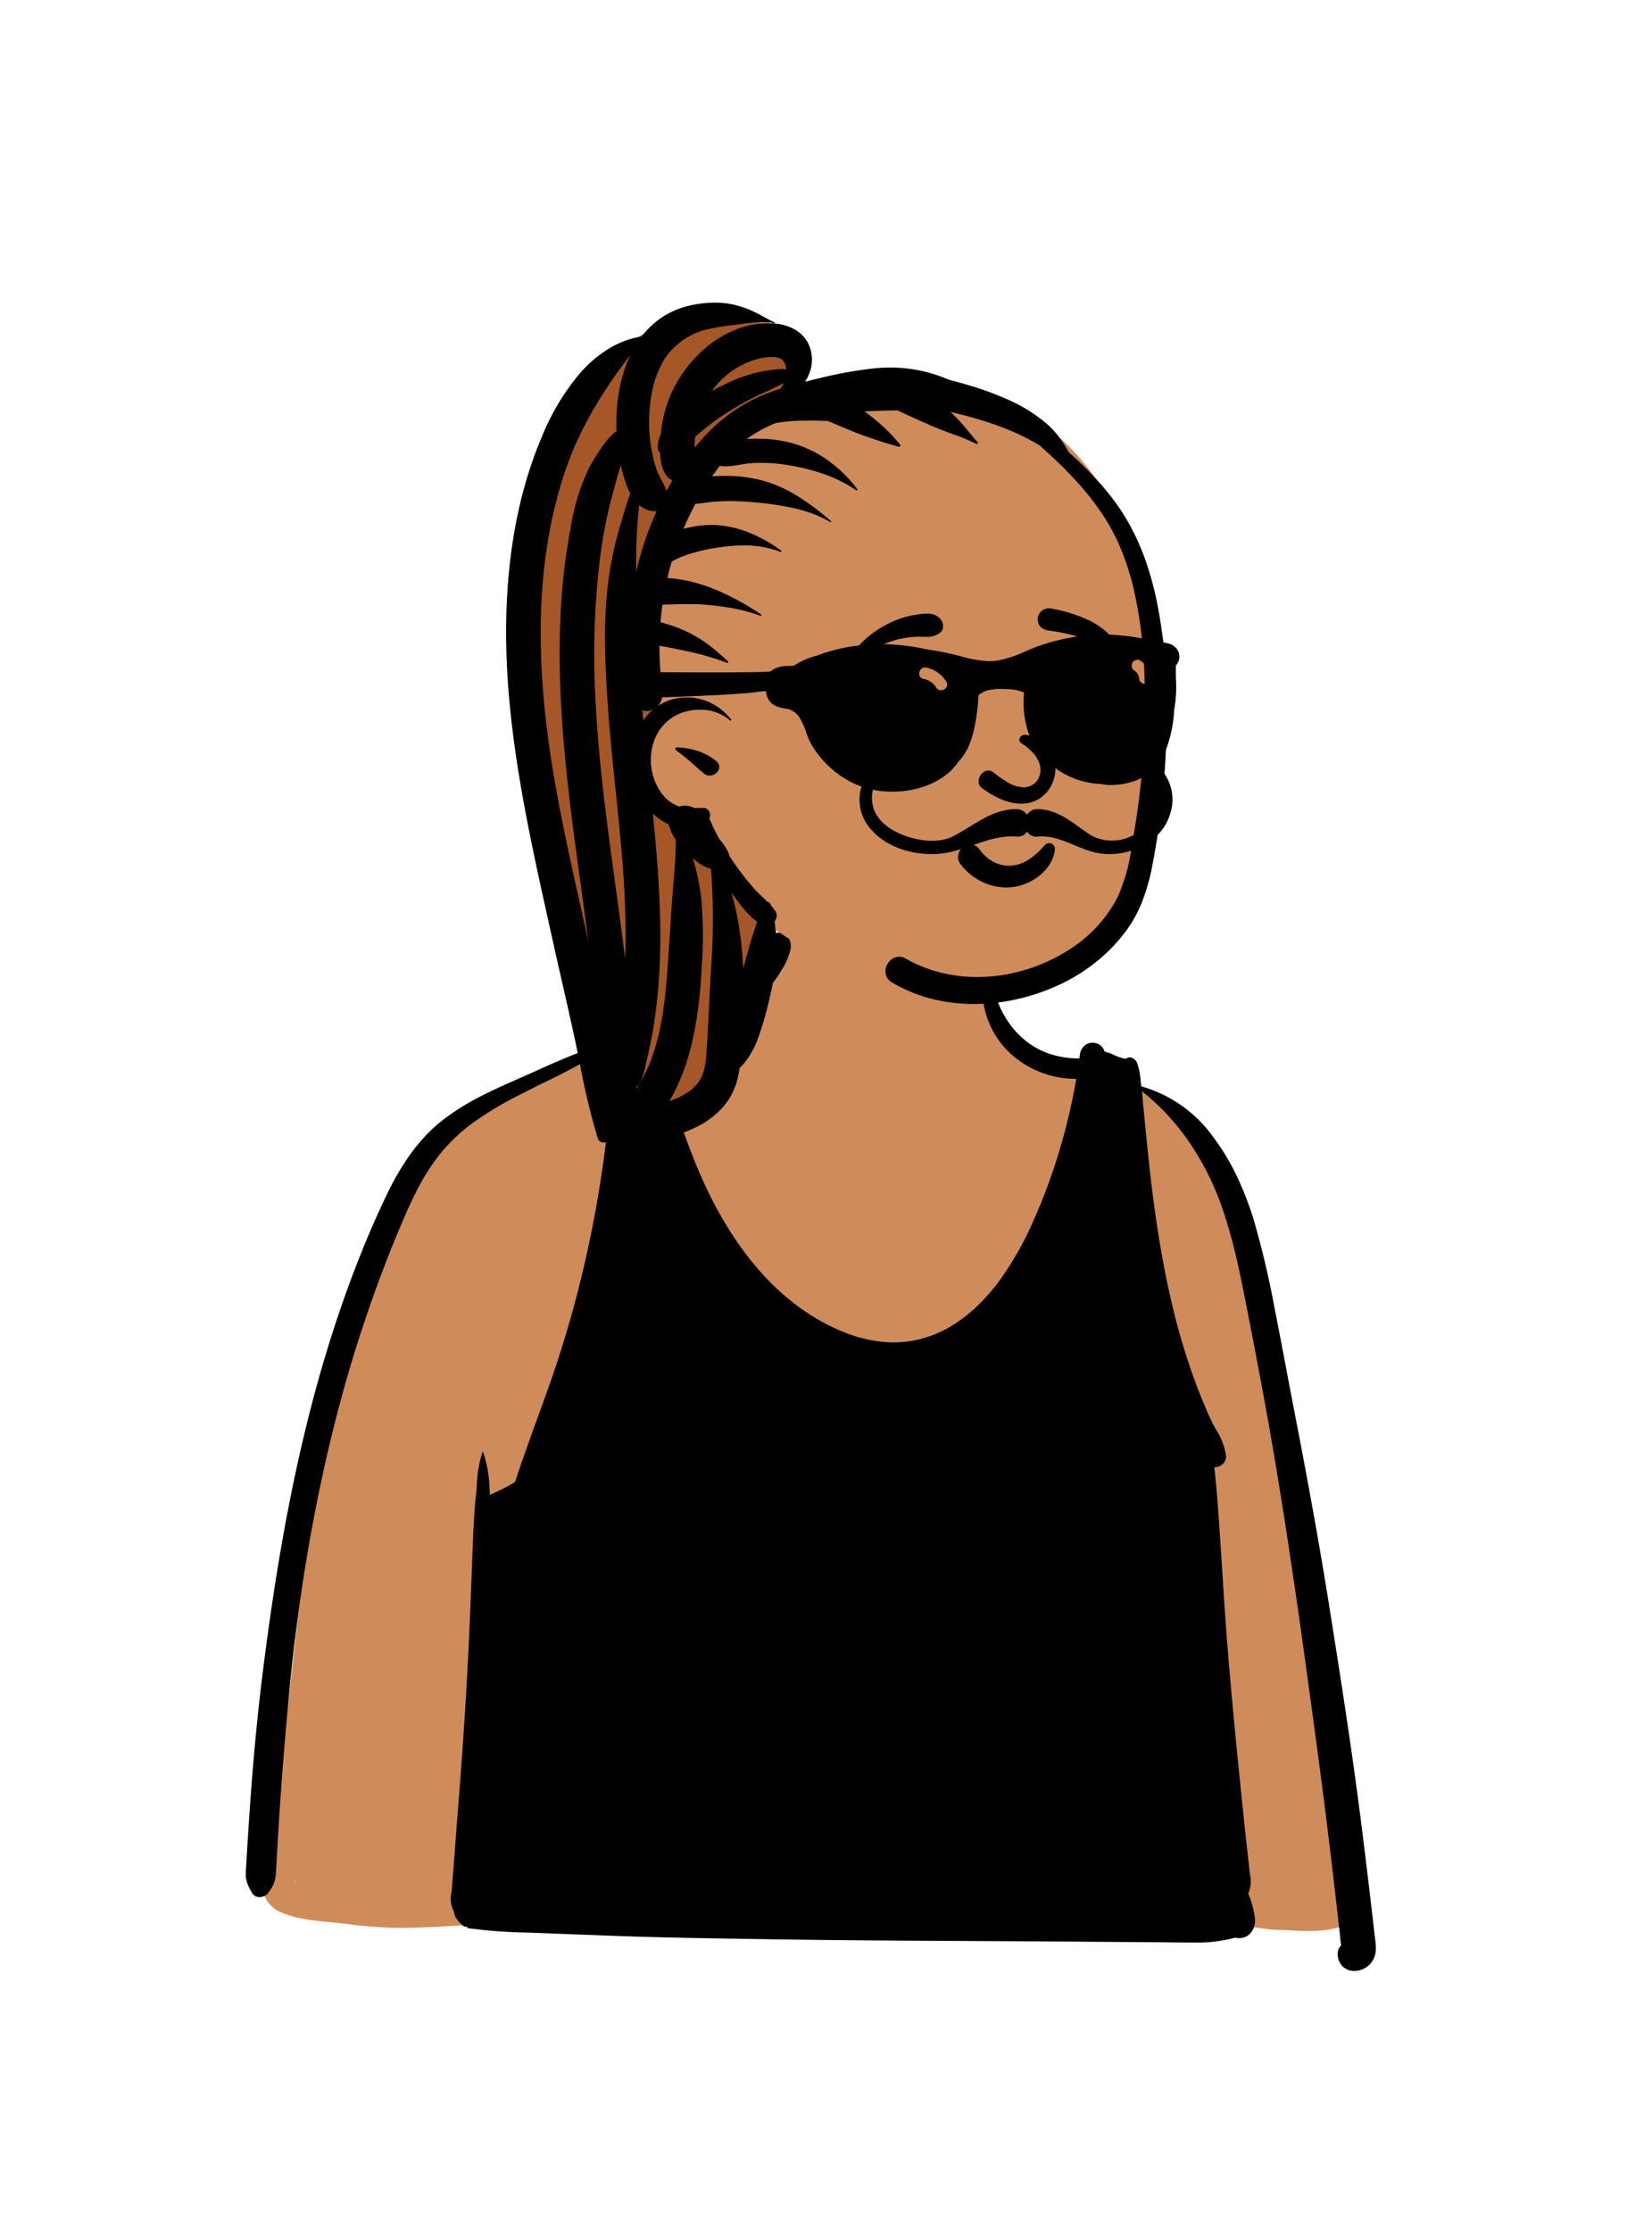 <svg id="peep-15" xmlns="http://www.w3.org/2000/svg" width="240" height="324" viewBox="0 0 240 324">
  <g id="BODY" transform="translate(31.056 135.053)">
    <path id="_Skin" data-name="✋ Skin" d="M152.022,152.978h0c-1.055,0-2.122-.051-3.154-.1-.7-.033-1.364-.065-1.993-.079-4.036-.54-8.154-.924-12.591-1.172-3.969-.222-8.1-.331-12.613-.331-8.868,0-17.891.43-26.616.845h-.007c-2.951.141-6,.286-9,.412-2.1.138-4.255.205-6.587.205-5.787,0-11.654-.43-17.328-.845h-.006c-5.67-.415-11.532-.845-17.306-.845-2.588,0-4.969.083-7.279.255a153.721,153.721,0,0,1-16.631,1.207,62.7,62.7,0,0,1-7.441-.414c-1.1-.175-2.253-.284-3.366-.39h0c-1.316-.125-2.676-.253-3.983-.492a14.854,14.854,0,0,1-3.781-1.165,4.55,4.55,0,0,1-1.663-1.625A5,5,0,0,1,.043,146.4a16.86,16.86,0,0,1,.43-4.645,26.553,26.553,0,0,0,.4-2.68c.858-4.141,1.633-8.86,2.369-14.425.659-4.978,1.233-10.213,1.789-15.276h0c1.481-13.5,3.013-27.455,6.424-40.3.882-3.32,1.871-6.487,2.941-9.411a83.091,83.091,0,0,1,3.819-8.868,67.042,67.042,0,0,1,4.871-8.186,58.338,58.338,0,0,1,6.094-7.365A58.671,58.671,0,0,1,35.837,30.3a39.233,39.233,0,0,1,6.242-3.2c4.267-1.722,8.842-2.725,14.839-3.954a47.22,47.22,0,0,0,5.871-1.673c2.03-.712,4.692-1.8,5.848-2.909a26,26,0,0,0,2.955-3.794l.108-.157A28.974,28.974,0,0,0,74,10.084a31.7,31.7,0,0,1,2.053-4.141,12.005,12.005,0,0,1,1.373-1.815,9.369,9.369,0,0,1,1.79-1.512A24.351,24.351,0,0,1,90.591,0a21.691,21.691,0,0,1,5.5.656,11.6,11.6,0,0,1,4.422,2.115,11.317,11.317,0,0,1,2.062,2.389,14.162,14.162,0,0,1,1.356,2.724,38.1,38.1,0,0,1,1.54,6.031c.291,1.466.592,2.981,1.007,4.429a17.619,17.619,0,0,0,1.717,4.149,19.081,19.081,0,0,0,6.887,4.186,91.441,91.441,0,0,0,8.732,2.81c2.218.633,4.312,1.231,6.019,1.867,1.232.515,5.893,4.359,7.163,5.519a17.457,17.457,0,0,1,2.151,2.566,24.523,24.523,0,0,1,1.8,3.075,42.266,42.266,0,0,1,2.719,7.316A146.487,146.487,0,0,1,146.952,66.6c.728,4.655,1.416,9.052,2.365,12.686,2.2,12.746,3.933,23.29,5.451,33.183,1.84,11.994,3.341,22.89,4.587,33.311a8.812,8.812,0,0,1,.243,3.1,3.923,3.923,0,0,1-2.055,3.1,6.6,6.6,0,0,1-1.607.618A16,16,0,0,1,152.022,152.978ZM4.889,145.707c-.051.01-.1.036-.1.06s.023.036.151.036H4.98l-.055-.057Z" transform="translate(6.972 -7.609)" fill="#d08b5b"/>
    <path id="_Ink" data-name="🖍 Ink" d="M161.061,150.76a2.447,2.447,0,0,1-1.619-.573,2.512,2.512,0,0,1-.8-1.767,1.66,1.66,0,0,1,.49-1.365l0-.05c0-.024-.005-.043-.007-.054v-.008c-.074-.4-.112-.82-.149-1.226-.018-.2-.036-.4-.058-.6-.1-.882-.2-1.774-.3-2.637l-.012-.1q-.063-.552-.125-1.105c-.267-2.319-.555-4.812-.858-7.327-.6-5-1.234-9.992-1.886-14.839l-.659-4.886c-.991-7.319-2.177-15.944-3.458-24.411-1.356-8.967-2.688-16.921-4.072-24.314-.808-4.311-1.662-8.745-2.539-13.18-.5-2.5-.913-4.412-1.356-6.209-.553-2.244-1.134-4.239-1.775-6.1a39.887,39.887,0,0,0-4.631-9.344,33.575,33.575,0,0,0-7.046-7.655c.049.476.091.961.131,1.429v0c.029.34.06.692.093,1.038.208,2.189.434,4.415.63,6.33.436,4.249.908,7.99,1.444,11.436.634,4.077,1.358,7.776,2.215,11.309a96.109,96.109,0,0,0,3.325,10.927c.674,1.8,1.4,3.553,2.159,5.2.22.476.481.952.758,1.456a9.426,9.426,0,0,1,1.465,3.906,1.414,1.414,0,0,1-.422,1.034,1.64,1.64,0,0,1-1.15.521,1.269,1.269,0,0,1-.14-.008c.36,3.173.579,6.414.791,9.547l.058.853c.121,1.767.235,3.565.346,5.3v.026c.2,3.169.409,6.446.667,9.663.749,9.386,1.709,18.811,2.548,26.793.162,1.545.34,3.115.512,4.633v0l0,.036.071.63.167,1.484.015.129,0,.021a4.516,4.516,0,0,1-.245,2.818,14.619,14.619,0,0,1,.951,3.411,3.134,3.134,0,0,1-.056,1.24,2.647,2.647,0,0,1-.539,1.072,2.08,2.08,0,0,1-1.63.737l-.1,0c-.172-.006-.357-.02-.583-.044a21.857,21.857,0,0,1-4.817.7c-.291,0-.6,0-.92,0-1.116,0-2.251-.013-3.349-.025-.668-.008-1.359-.015-2.047-.02h-.026c-3.752-.025-8-.054-12.187-.088-5-.04-10.075-.066-14.987-.092h-.02c-9.574-.049-19.474-.1-29.211-.257l-5.9-.094c-4.915-.079-10.626-.18-16.213-.384-4.148-.151-7.633-.28-11.159-.423l-.757-.029-1.122-.039h-.021a73.242,73.242,0,0,1-8.667-.643.118.118,0,0,1-.078-.049.168.168,0,0,1-.026-.123l0-.02-.142-.032a.067.067,0,0,1-.073.053,1.868,1.868,0,0,1-.815-.574,4.276,4.276,0,0,1-.617-.783,1.633,1.633,0,0,1-.275-.824,4.033,4.033,0,0,1-.36-2.865c.023-.213.044-.414.058-.6.048-.671.1-1.351.158-2.01l0-.022c.03-.359.06-.731.089-1.1.081-1.025.157-2.068.232-3.076v-.014c.086-1.176.176-2.393.272-3.588.833-10.318,1.391-18.886,1.756-26.964.169-3.735.313-7.533.452-11.206v0q.045-1.2.091-2.394c.1-2.51.215-4.417.389-6.184l.053-.513c.053-.5.093-1.015.131-1.516v0a16.635,16.635,0,0,1,.836-4.769.03.03,0,0,1,.057,0,18.131,18.131,0,0,1,.955,5.521c.016.233.033.473.05.707.02-.006.04-.01.061-.014l.023,0c.231-.11.466-.219.694-.325a23.019,23.019,0,0,0,2.473-1.273c.09-.055.18-.114.267-.17h0l.138-.089c1.006-3.079,2.131-6.176,3.219-9.172.638-1.755,1.3-3.57,1.925-5.363,1.359-3.879,2.591-7.895,3.661-11.937,1.057-3.992,1.982-8.1,2.748-12.214A174.735,174.735,0,0,0,53.488,16.2a106.571,106.571,0,0,1-10.282,5.6c-.956.476-1.944.969-2.912,1.461l-.416.212a50.78,50.78,0,0,0-6.306,3.711,25.865,25.865,0,0,0-5.362,4.942,31.509,31.509,0,0,0-3.467,5.509c-.982,1.932-1.826,3.917-2.676,5.951C20.378,47.628,18.744,52,17.211,56.568c-1.447,4.315-2.787,8.849-3.985,13.475-1.137,4.391-2.18,9-3.1,13.708C9.254,88.2,8.482,92.8,7.83,97.415c-.632,4.476-1.171,9.106-1.6,13.762-.474,5.136-.853,9.749-1.16,14.1-.155,2.18-.3,4.519-.458,7.152-.027.47-.052.94-.076,1.4-.036.682-.073,1.387-.118,2.081-.007.1-.013.2-.019.3v.006a6.282,6.282,0,0,1-.255,1.68,5.436,5.436,0,0,1-.667,1.216l-.146.222a1.525,1.525,0,0,1-.576.515,1.606,1.606,0,0,1-.737.183,1.272,1.272,0,0,1-1.167-.7L.623,138.9a4.646,4.646,0,0,1-.613-1.834,10.916,10.916,0,0,1,.042-1.428c.012-.166.025-.337.034-.5.072-1.326.156-2.674.23-3.863.175-2.8.366-5.531.568-8.12.428-5.521.981-10.977,1.641-16.217.645-5.1,1.308-9.741,2.027-14.177.808-4.986,1.665-9.587,2.62-14.068C8.2,73.873,9.347,69.2,10.581,64.8c1.323-4.711,2.8-9.3,4.391-13.634.839-2.286,1.711-4.516,2.593-6.627.938-2.244,1.917-4.429,2.91-6.494a38.621,38.621,0,0,1,3.449-5.912A26.555,26.555,0,0,1,26.088,29.5a22.3,22.3,0,0,1,2.532-2.315,34.7,34.7,0,0,1,5.373-3.376c1.851-.962,3.782-1.821,5.763-2.689l.484-.212c.749-.327,1.5-.662,2.234-.986a103.074,103.074,0,0,1,10.987-4.372,1.488,1.488,0,0,0-.287.055.1.1,0,0,1-.03,0,.09.09,0,0,1-.082-.057.107.107,0,0,1,.015-.115,3.091,3.091,0,0,0,.283-.381,2.581,2.581,0,0,1,.379-.479c.192-.182.4-.364.636-.555l.315-.251a4.943,4.943,0,0,1,1.906-1.084,1.411,1.411,0,0,1,.3-.034.975.975,0,0,1,.834.425,1.139,1.139,0,0,1,.107,1.046.323.323,0,0,1,.262-.114.412.412,0,0,1,.387.243c1.124,2.9,2.137,5.908,3.116,8.816s1.991,5.915,3.116,8.819a69.248,69.248,0,0,0,3.892,8.492c3.8,6.885,8.446,12.048,13.813,15.346a28.542,28.542,0,0,0,5.112,2.51,19.874,19.874,0,0,0,5.549,1.212c.337.021.678.032,1.014.032a15.907,15.907,0,0,0,4.439-.632,16.718,16.718,0,0,0,4.114-1.837,22.227,22.227,0,0,0,3.854-3.041,29.254,29.254,0,0,0,3.209-3.759,47.368,47.368,0,0,0,4.816-8.62,84.9,84.9,0,0,0,3.687-10,88.81,88.81,0,0,0,2.437-10.387h-.169A13.93,13.93,0,0,1,114.9,20a13.612,13.612,0,0,1-4.631-3.313,12.757,12.757,0,0,1-2.835-5.254,8.545,8.545,0,0,1-.283-2.751,10.1,10.1,0,0,1,.587-2.687.109.109,0,0,1,.1-.071.085.085,0,0,1,.087.071,26.221,26.221,0,0,0,1.625,4.726,13.442,13.442,0,0,0,2.689,3.992,11.471,11.471,0,0,0,4.027,2.667,13.051,13.051,0,0,0,4.759.856l.08,0c.01-.07.02-.141.03-.21v0l.018-.125.023-.169a2.112,2.112,0,0,1,.665-1.347,1.777,1.777,0,0,1,1.172-.432,1.889,1.889,0,0,1,1.064.329,1.772,1.772,0,0,1,.691.949c.3.1.557.177.815.264l.054.02c.1.038.255.106.434.184a6.525,6.525,0,0,0,1.7.587.251.251,0,0,0,.146-.034.855.855,0,0,1,.506-.17,1.266,1.266,0,0,1,1.066.809,9.543,9.543,0,0,1,.512,2.55c.021.2.042.38.065.565l.017.132.019.159a19.264,19.264,0,0,1,10.509,7.437,33,33,0,0,1,3.416,5.7,45.9,45.9,0,0,1,2.372,6.117,130.653,130.653,0,0,1,3.116,13.235l.049.245c.569,2.856,1.12,5.764,1.653,8.576v.013c.369,1.947.751,3.961,1.135,5.939,2.145,11.039,3.775,20.156,5.13,28.693l.442,2.786c1.559,9.859,2.819,18.139,3.9,26.5.564,4.366,1.137,9.06,1.753,14.349.1.842.2,1.7.3,2.562l.147,1.282c.014.121.029.243.043.361v0a9.965,9.965,0,0,1,.108,1.523,3.331,3.331,0,0,1-.367,1.476,3.142,3.142,0,0,1-2.751,1.668ZM61.47,15.637a3.971,3.971,0,0,1-2.181-.521.1.1,0,0,1-.048-.084.1.1,0,0,1,.048-.087,5.14,5.14,0,0,1,1.83-.664h0c.24-.054.487-.111.719-.177a22.824,22.824,0,0,0,2.713-.941,21.413,21.413,0,0,0,4.861-2.9A20.964,20.964,0,0,0,71.55,8.336a13.647,13.647,0,0,0,1.768-2.262,26.56,26.56,0,0,0,1.331-2.521,12.194,12.194,0,0,0,.466-1.178A9.572,9.572,0,0,1,75.73.908,1.742,1.742,0,0,1,76.418.23,1.918,1.918,0,0,1,77.335,0a1.964,1.964,0,0,1,.734.141,1.669,1.669,0,0,1,.943.9,2.416,2.416,0,0,1,.141,1.31A9.5,9.5,0,0,1,77.843,5.4l-.081.141A16.707,16.707,0,0,1,75.714,8.3a23.587,23.587,0,0,1-4.741,4.238,18.751,18.751,0,0,1-5.907,2.551l-.5.116A14.535,14.535,0,0,1,61.47,15.637Z" transform="translate(4.648 0.423)"/>
  </g>
  <g id="HEAD" transform="translate(78.592 38.043)">
    <path id="_Skin-2" data-name="✋ Skin" d="M92.455,60.628c1.306-9.448-1.483-18.566-5.1-27.2a3.031,3.031,0,0,0-.918-1.305c-10.2-20.6-25.178-22.467-46.078-21.049a2,2,0,0,1-1.123-.213C39.163,2.491,29.629-1.942,22.373.82-9.8,15.81.313,58.014,6.717,85.567q3.427,16,6.854,32a2.152,2.152,0,0,0,.453.925c-.332.126-.664.245-.99.356a.615.615,0,0,0,.326,1.185,20.267,20.267,0,0,0,2.212-.671c1.127.245,2.072-.493,2.957-1.082C28.89,114.168,33.24,100.669,35.9,90.725c10.8,7.642,28.07,13.366,40.424,6.494C87.9,90.23,92.066,75.652,91.243,62.785a2.254,2.254,0,0,0,1.208-2.125h.005c0-.011,0-.022,0-.032Z" transform="translate(-1.687 6.341)" fill="#d08b5b"/>
    <path id="_Hair" data-name="💈 Hair" d="M13.035,118.844c.326-.111.658-.23.989-.356a2.154,2.154,0,0,1-.453-.925q-3.427-16-6.854-32C.313,58.014-9.805,15.81,22.373.82A13.09,13.09,0,0,1,28.639.107c1.051.539,5.808,2.969,7.855,3.869a10.514,10.514,0,0,1,1.25,1.635c.492,2.669-.43,7.994-.43,7.994S27.593,20.639,24.4,23.755,17,44.624,17,44.624l1.4,14.419s-1.981-.392-1.981,7.159,7.588,8.718,7.588,8.718l9.1,12.8L35.1,92.334a177.354,177.354,0,0,0-6.682,17.239c-2.506,3.863-5.707,7.047-9.886,8.7-.885.589-1.83,1.327-2.957,1.082a20.25,20.25,0,0,1-2.212.671.724.724,0,0,1-.164.02A.617.617,0,0,1,13.035,118.844ZM18.4,59.043Z" transform="translate(-1.687 6.34)" fill="#a55728"/>
    <path id="_Ink-2" data-name="🖍 Ink" d="M18.554,122.135a2.489,2.489,0,0,1-2.268-1.2A2.422,2.422,0,0,1,16,120.16a1.989,1.989,0,0,1-.716-.358c-.041.454-.084.854-.132,1.223a1.068,1.068,0,0,1-.361.684,1,1,0,0,1-.65.248.891.891,0,0,1-.852-.679,99.3,99.3,0,0,1-2.551-10.635c-.229-1.137-.465-2.312-.711-3.463C9.443,104.447,8.81,101.676,8.2,99V98.99c-.438-1.916-.891-3.9-1.322-5.847l-1.309-5.91c-1.533-6.945-3.121-14.354-4.2-21.853C.8,61.453.42,57.842.2,54.339.089,52.457.022,50.59,0,48.789c-.018-1.883.018-3.758.108-5.571.1-2.07.275-4.116.514-6.081.25-2.055.579-4.08.978-6.019.416-2.022.921-4.008,1.5-5.9A58.606,58.606,0,0,1,5.183,19.48a34.207,34.207,0,0,1,5.461-9.146,18.417,18.417,0,0,1,3.974-3.479,14.225,14.225,0,0,1,2.336-1.2,13.194,13.194,0,0,1,2.584-.736.293.293,0,0,1,.051,0,.337.337,0,0,1,.085.011,12.5,12.5,0,0,1,3.1-2.9A12.14,12.14,0,0,1,26.411.48,16.052,16.052,0,0,1,30.363,0c.227,0,.457,0,.684.014a11.114,11.114,0,0,1,2.187.311,14.667,14.667,0,0,1,2.1.688A20.794,20.794,0,0,1,37.4,2.036c.517.281,1.051.571,1.6.822a.056.056,0,0,1,.034.066.08.08,0,0,1-.074.063h-.013a8.847,8.847,0,0,0-1.762-.158,21.453,21.453,0,0,0-2.953.253l-.149.022c-.459.067-.929.125-1.383.18a28.739,28.739,0,0,0-3.043.486,10.388,10.388,0,0,0-6.634,4.37,14.9,14.9,0,0,0-1.9,5.172,23.368,23.368,0,0,0-.306,5.53,21.453,21.453,0,0,0,1.015,5.322,9.866,9.866,0,0,0,.725,1.566,10.7,10.7,0,0,1,.744,1.6c.282-.527.569-1.041.853-1.528-1.091-.516-1.692-1.855-1.785-3.98a1.126,1.126,0,0,1-.344-.755,4.243,4.243,0,0,1,.441-1.952,19.154,19.154,0,0,1,1.1-4.916,18.927,18.927,0,0,1,5.616-7.81,15.7,15.7,0,0,1,4.153-2.475,12.8,12.8,0,0,1,4.725-.924c.317,0,.638.013.954.038a7.063,7.063,0,0,1,2.733.757,4.984,4.984,0,0,1,2.038,1.944,5.387,5.387,0,0,1,.252,4.553,5.479,5.479,0,0,1-.623,1.2c.777-.2,1.546-.384,2.261-.557a59.407,59.407,0,0,1,7.916-1.4,21.52,21.52,0,0,1,6.542.332,21.049,21.049,0,0,1,4.16,1.319c.909.234,1.828.49,2.733.761a45.525,45.525,0,0,1,5.936,2.161A22.947,22.947,0,0,1,78.321,17.4a13.171,13.171,0,0,1,1.934,2.023A16.309,16.309,0,0,1,81.723,21.7a54.312,54.312,0,0,1,4.633,4.621c.746.848,1.438,1.7,2.058,2.547a30.485,30.485,0,0,1,1.79,2.715,34.751,34.751,0,0,1,2.762,6.074,46.826,46.826,0,0,1,1.719,6.515,65.822,65.822,0,0,1,.913,6.713c.18,2.06.293,4.241.344,6.667A115.929,115.929,0,0,1,93.9,81.614a29.392,29.392,0,0,1-1.427,5.17,19.008,19.008,0,0,1-2.589,4.686,24.432,24.432,0,0,1-4.3,4.37,26.258,26.258,0,0,1-5.221,3.213,30.292,30.292,0,0,1-6.027,2.065,28.574,28.574,0,0,1-6.347.729,24.953,24.953,0,0,1-6.157-.752,21.868,21.868,0,0,1-5.765-2.371,1.844,1.844,0,0,1-.889-2.156,2.278,2.278,0,0,1,.7-1.11,1.839,1.839,0,0,1,1.214-.471,1.993,1.993,0,0,1,.995.281,19.867,19.867,0,0,0,5.016,2.013,21.818,21.818,0,0,0,5.323.648,24.27,24.27,0,0,0,6.847-1,25.23,25.23,0,0,0,6.337-2.858,19.825,19.825,0,0,0,7.113-7.522,25.313,25.313,0,0,0,2.125-7.428l.233-1.359A112.526,112.526,0,0,0,92.727,54a65.874,65.874,0,0,0-1.469-12.044,39.293,39.293,0,0,0-1.792-5.806A29.538,29.538,0,0,0,86.682,30.8a41.04,41.04,0,0,0-3.96-5.011c-1.323-1.445-2.814-2.909-4.56-4.476-.2-.183-.422-.377-.666-.595a33.486,33.486,0,0,0-3.771-1.946l-.268-.116c-.851-.363-1.851-.748-2.675-1.029-1.268-.431-2.64-.845-4.077-1.228-.649-.173-1.336-.344-2.163-.536.306.282.537.5.749.706a24.716,24.716,0,0,1,1.846,2.093c.432.529.88,1.077,1.352,1.586a.152.152,0,0,1,.032.169.164.164,0,0,1-.147.1A.167.167,0,0,1,68.3,20.5a31.172,31.172,0,0,0-3.555-1.468c-.577-.211-1.174-.429-1.749-.659-1.251-.5-2.5-1.065-3.7-1.612-.394-.179-.8-.364-1.205-.545-.366-.164-.736-.341-1.094-.512l-.128-.061c-1.877.019-3.4.065-4.809.146a27.872,27.872,0,0,1,2.76,2.248,25.708,25.708,0,0,1,2.406,2.554.219.219,0,0,1,.03.231.181.181,0,0,1-.166.107.227.227,0,0,1-.056-.007,65.8,65.8,0,0,1-8.89-3.154l-1.393-.581c-.87-.044-1.676-.066-2.466-.066-.2,0-.41,0-.61,0l-.5.008a24.4,24.4,0,0,0-3.219.227c-.291.044-.53.079-.75.109A18.927,18.927,0,0,0,34.957,19.8l.339-.02c.4-.023.808-.035,1.207-.035a19.134,19.134,0,0,1,4.937.627,16.523,16.523,0,0,1,5.337,2.548,19.639,19.639,0,0,1,4.237,4.154.1.1,0,0,1,.008.1.135.135,0,0,1-.115.075.1.1,0,0,1-.055-.017A18.971,18.971,0,0,0,48.5,25.866a22.062,22.062,0,0,0-2.5-1.037,30.427,30.427,0,0,0-5.273-1.278,23.525,23.525,0,0,0-3.66-.294c-.545,0-1.089.021-1.617.062-.5.039-1.008.126-1.5.21a12.473,12.473,0,0,1-2.059.234,4.866,4.866,0,0,1-.834-.067c-.38.475-.762.984-1.135,1.515.227-.014.41-.025.577-.033.422-.02.844-.03,1.256-.03a21.6,21.6,0,0,1,4.955.544,19.129,19.129,0,0,1,5.615,2.388,37.147,37.147,0,0,1,4.9,3.675.058.058,0,0,1,.018.067.078.078,0,0,1-.07.05.064.064,0,0,1-.032-.009,19.145,19.145,0,0,0-5.357-2.031,43.513,43.513,0,0,0-5.691-.839c-1.346-.124-2.537-.184-3.642-.184-.734,0-1.448.027-2.122.081-.508.04-1.02.107-1.516.172-.362.047-.736.1-1.105.134-.055.006-.114.008-.17.011l-.048,0c-.609,1.151-1.19,2.375-1.729,3.638a15.775,15.775,0,0,1,4.084-.567c.285,0,.569.009.844.028a15.469,15.469,0,0,1,4.886,1.2,21.09,21.09,0,0,1,4.383,2.5.114.114,0,0,1,.036.127.081.081,0,0,1-.077.062.1.1,0,0,1-.036-.007,14.936,14.936,0,0,0-5.381-.939,24.294,24.294,0,0,0-3.379.258,26.333,26.333,0,0,0-4.175.887,15.721,15.721,0,0,0-2.015.747c-.21.1-.419.209-.622.316l0,0-.249.131c-.224.763-.436,1.569-.628,2.4a19.465,19.465,0,0,1,3.635.567,24.907,24.907,0,0,1,3.5,1.176,38.85,38.85,0,0,1,6.467,3.54.117.117,0,0,1,.043.132.1.1,0,0,1-.089.074.106.106,0,0,1-.038-.007,22.951,22.951,0,0,0-3.739-1.039c-1.145-.224-2.4-.4-3.849-.539-.867-.083-1.81-.124-2.884-.124-.94,0-1.894.03-2.817.059h-.01l-.94.029c-.121.86-.217,1.717-.285,2.546.283.08.563.164.834.246l.013,0,.2.06a20.208,20.208,0,0,1,3.25,1.3,18.423,18.423,0,0,1,2.9,1.841c.781.6,1.587,1.287,2.613,2.24a.125.125,0,0,1,.025.139.123.123,0,0,1-.109.085.109.109,0,0,1-.041-.008,39.006,39.006,0,0,0-6.255-1.779c-1.09-.238-2.186-.458-3.258-.655-.106-.02-.217-.036-.32-.052a44.938,44.938,0,0,0,.34,5.8l.047.361a4.244,4.244,0,0,1-.019,1.407,2.365,2.365,0,0,1-.6,1.181,7.242,7.242,0,0,1,3.035-1.161,8.438,8.438,0,0,1,1.162-.081,7.928,7.928,0,0,1,3.55.83A8.65,8.65,0,0,1,32.671,60.5a.112.112,0,0,1,.017.122.108.108,0,0,1-.1.063.113.113,0,0,1-.075-.031,6.54,6.54,0,0,0-4.384-1.545,7.828,7.828,0,0,0-2.479.4,6.61,6.61,0,0,0-2.688,1.722,6.93,6.93,0,0,0-1.595,2.774,8.321,8.321,0,0,0-.319,1.712,8.423,8.423,0,0,0,.434,3.42,8.144,8.144,0,0,0,.741,1.575,6.442,6.442,0,0,0,1.106,1.369,4.772,4.772,0,0,0,1.474.951,4.04,4.04,0,0,0,.412.138,2.207,2.207,0,0,1,.762-.132,3.16,3.16,0,0,1,1.293.307l.088.042c.171,0,.343,0,.508-.006.2,0,.417-.006.622-.006h.156a.968.968,0,0,1,.844.477,1.079,1.079,0,0,1,.024,1.049c.114.209.21.434.3.653.069.16.133.311.2.457.32.654.649,1.292.957,1.884a7.392,7.392,0,0,1,1.2,1.715,6.677,6.677,0,0,1,.326.83c.269.405.524.782.781,1.15a36.309,36.309,0,0,0,2.771,3.517c.375.417.791.813,1.194,1.2h0c.246.234.5.476.743.72a.543.543,0,0,1,.444.348l.052.182a7.827,7.827,0,0,1,.581.728,1.266,1.266,0,0,1,.247.834,1.285,1.285,0,0,1-.307.72,28.118,28.118,0,0,1-.558,10.4,51.626,51.626,0,0,1-1.77,6.364,12.889,12.889,0,0,1-1.467,2.989,9.955,9.955,0,0,1-1.3,1.579,14.1,14.1,0,0,1-.32,1.664,10.057,10.057,0,0,1-.87,2.221,9.773,9.773,0,0,1-1.288,1.838,12.307,12.307,0,0,1-3.528,2.687,21.063,21.063,0,0,1-4.3,1.629,37.54,37.54,0,0,1-4.475.886A4.136,4.136,0,0,1,18.554,122.135ZM27.139,80.7a33.758,33.758,0,0,1,1.226,5.955,62.529,62.529,0,0,1,.043,9.892l-.017.341a63.6,63.6,0,0,1-1.118,9.313,36.238,36.238,0,0,1-1.14,4.342,29.954,29.954,0,0,1-1.723,4.143c-.211.414-.442.828-.706,1.265A11.571,11.571,0,0,0,25.847,115,6.29,6.29,0,0,0,28,113.133a6.085,6.085,0,0,0,.76-1.762,10.734,10.734,0,0,0,.3-1.923c.2-2.58.326-5.209.445-7.751.039-.827.079-1.681.121-2.525l.038-.746c.023-.445.048-.918.068-1.3a97.439,97.439,0,0,0,.03-14.9,5.816,5.816,0,0,1-2.093-1.094C27.5,81,27.323,80.855,27.139,80.7Zm-5.822-6.482c.184,1.859.328,3.412.454,4.886.278,3.253.458,6.1.55,8.7.111,3.13.1,5.98-.031,8.711a75.078,75.078,0,0,1-.948,9.039c-.217,1.274-.491,2.627-.815,4.021l-.1.443c-.051.214-.1.432-.148.663h0a13.622,13.622,0,0,1-.465,1.768,3.789,3.789,0,0,1-.907,1.492l.008.2a21.34,21.34,0,0,0,1.826-3.4A28.142,28.142,0,0,0,22,106.91a39.267,39.267,0,0,0,.79-3.935c.4-2.65.594-5.373.78-8.006l0-.033c.089-1.259.17-2.54.249-3.779V91.15c.127-2,.258-4.058.423-6.086l.13-1.582c.142-1.747.279-3.612.261-5.508a7.388,7.388,0,0,1-.93-1.877,2.065,2.065,0,0,1-.07-.315,9.741,9.741,0,0,1-2.322-1.565Zm11.4,11.456h0a35.938,35.938,0,0,1,1,4.229,55.058,55.058,0,0,1,.722,6.815l.214-.806c.511-1.915,1.085-3.967,1.819-5.991a13.991,13.991,0,0,1-2.711-2.85l-.162-.206C33.305,86.487,33.007,86.086,32.718,85.674ZM16.659,23.592c-.349,1.13-.668,2.289-.976,3.409v0c-.072.261-.146.531-.22.8A68.542,68.542,0,0,0,13.542,37.9a116.944,116.944,0,0,0-.53,20.375c.382,7.2,1.249,14.306,2.046,20.309.268,2.019.549,4.071.821,6.055v0c.48,3.505.977,7.13,1.419,10.7.02-.6.035-1.138.044-1.646.061-3.452-.061-7.213-.374-11.5-.279-3.822-.68-7.7-1.069-11.449-.422-4.074-.858-8.286-1.139-12.442l-.048-.72c-.286-4.362-.335-6.745-.345-8.333a66.322,66.322,0,0,1,.417-8.318,51.933,51.933,0,0,1,1.72-8.34l.47-1.607c.361-1.227.678-2.252,1.056-3.267-.056-.107-.107-.212-.152-.311A18.565,18.565,0,0,1,16.659,23.592Zm-6.044,63.16c.438,1.967.891,4,1.325,6-.348-2.694-.723-5.43-1.085-8.075C10.174,79.709,9.469,74.568,8.916,69.5c-.621-5.687-.981-10.678-1.1-15.259-.1-3.691-.036-7.254.182-10.589A89.2,89.2,0,0,1,9.29,33.142l.077-.409a30.706,30.706,0,0,1,2.654-8.687A27.542,27.542,0,0,1,14.633,20a8.024,8.024,0,0,1,1.4-1.369,27.115,27.115,0,0,1,.35-5.643,20.448,20.448,0,0,1,1.666-5.392,70.179,70.179,0,0,0-5.619,8.336c-.843,1.486-1.607,2.993-2.27,4.478a46.883,46.883,0,0,0-1.822,4.749c-.588,1.83-1.1,3.732-1.535,5.653-.416,1.856-.763,3.784-1.033,5.729-.26,1.874-.455,3.821-.579,5.785-.12,1.885-.178,3.843-.174,5.819A111.7,111.7,0,0,0,5.686,59.8c.392,3.644.949,7.42,1.7,11.545.944,5.164,2.1,10.371,3.225,15.407v0ZM19.792,59.18c.039.421.08.85.12,1.264v.006l.02.206a8.324,8.324,0,0,1,1.452-1.583,1.909,1.909,0,0,1-.894.226,2.225,2.225,0,0,1-.537-.069l-.055-.016Zm-.457-29.8c-.177,1.482-.3,3.028-.364,4.6-.055,1.351-.086,2.823-.094,4.5l0,.644,0-.012a48.9,48.9,0,0,1,2.987-8.857,2,2,0,0,1-.327.026,2.78,2.78,0,0,1-.336-.022,3.61,3.61,0,0,1-1.418-.547A3.783,3.783,0,0,1,19.335,29.381Zm21-17.687c-.411.186-.822.388-1.219.584-.454.224-.923.455-1.393.662a39.533,39.533,0,0,0-5.084,2.691,34.8,34.8,0,0,0-4.672,3.406c-.16.141-.32.286-.474.426l-.033.03c-.036.356-.059.685-.07,1-.005.16-.007.34,0,.565a29.449,29.449,0,0,1,2.168-2.414,25.74,25.74,0,0,1,2.413-2.119,23.742,23.742,0,0,1,5.679-3.247c.674-.271,1.4-.531,2.217-.8A5.172,5.172,0,0,0,40.331,11.694Zm-1.769-3.81a6.915,6.915,0,0,0-1.089.092,10.436,10.436,0,0,0-2.038.547,12.3,12.3,0,0,0-3.9,2.421,12.372,12.372,0,0,0-1.665,1.887c.494-.279.99-.538,1.475-.769l.344-.163a21.284,21.284,0,0,1,6.035-2.018l.417-.058h0a14.154,14.154,0,0,1,1.942-.182,5.7,5.7,0,0,1,.605.031,2.487,2.487,0,0,0-.434-1.244C40.067,8.18,39.622,7.884,38.562,7.884ZM29.57,68.678a1.315,1.315,0,0,1-.833-.305c-.515-.417-1.018-.864-1.505-1.3A27.428,27.428,0,0,0,24.684,65a.252.252,0,0,1-.093-.281.2.2,0,0,1,.2-.144H24.8a11.067,11.067,0,0,1,3.032.526,8.29,8.29,0,0,1,2.7,1.471,1.152,1.152,0,0,1,.4.581,1,1,0,0,1-.03.6,1.4,1.4,0,0,1-.511.653A1.439,1.439,0,0,1,29.57,68.678Z" transform="translate(-5.06 5.918)"/>
  </g>
  <g id="FACE" transform="translate(112.183 77.354)">
    <path id="_Ink-3" data-name="🖍 Ink" d="M22.824,40.539a8.045,8.045,0,0,1-3.052-.61,8.621,8.621,0,0,1-1.992-1.145,8.487,8.487,0,0,1-1.622-1.636,1.676,1.676,0,0,1-.338-1.3,1.871,1.871,0,0,1,.728-1.172,1.793,1.793,0,0,1,1.067-.372,1.548,1.548,0,0,1,.238.018,1.648,1.648,0,0,1,1.1.73l.065.09A5.7,5.7,0,0,0,21.108,36.9a4.735,4.735,0,0,0,2.069.483,4.583,4.583,0,0,0,.513-.029,5.388,5.388,0,0,0,2.278-.8,10.668,10.668,0,0,0,1.93-1.611c.138-.141.284-.294.474-.5a.751.751,0,0,1,.394-.3.806.806,0,0,1,.256-.041.871.871,0,0,1,.714.373.8.8,0,0,1,.135.524,4.812,4.812,0,0,1-.57,1.864,6.221,6.221,0,0,1-1.22,1.567,7.841,7.841,0,0,1-1.847,1.288,7.69,7.69,0,0,1-2.05.7A7.548,7.548,0,0,1,22.824,40.539Zm2.148-12.17h0a7.373,7.373,0,0,1-2.63-.53,13.281,13.281,0,0,1-3.093-1.756,1.189,1.189,0,0,1-.432-.687,1.423,1.423,0,0,1,.061-.771,1.754,1.754,0,0,1,.521-.753,1.267,1.267,0,0,1,.812-.317,1.151,1.151,0,0,1,.628.193l.209.161,0,0a16.744,16.744,0,0,0,1.936,1.347,4.768,4.768,0,0,0,2.321.74,2.505,2.505,0,0,0,.981-.193,2.74,2.74,0,0,0,.913-.647,2.8,2.8,0,0,0,.531-2.255,4.26,4.26,0,0,0-1.13-2,8.241,8.241,0,0,0-1.711-1.381.531.531,0,0,1-.144-.61.8.8,0,0,1,.264-.38.809.809,0,0,1,.505-.167,1.076,1.076,0,0,1,.181.016,5.736,5.736,0,0,1,2.018.729,4.577,4.577,0,0,1,1.357,1.252,4.974,4.974,0,0,1,.866,3.322,5.475,5.475,0,0,1-.444,1.744,5.087,5.087,0,0,1-1,1.5A4.779,4.779,0,0,1,24.972,28.369ZM7.859,16.485a1.724,1.724,0,0,1-1.119-.439,1.744,1.744,0,0,1-.587-1.128,12.706,12.706,0,0,1,.067-3.308c.04-.321.081-.654.11-1.012a1.98,1.98,0,0,1,.75-1.415,2.31,2.31,0,0,1,1.421-.5,1.751,1.751,0,0,1,1.075.338,1.594,1.594,0,0,1,.594,1.057,8.877,8.877,0,0,1-.926,5.469,1.754,1.754,0,0,1-.619.716A1.427,1.427,0,0,1,7.859,16.485Zm25.119-.75a1.508,1.508,0,0,1-1.183-.507A4.624,4.624,0,0,1,31.074,14a5.342,5.342,0,0,1-.368-1.477,3.131,3.131,0,0,1,.853-2.687,1.772,1.772,0,0,1,.137-.208,1.933,1.933,0,0,1,1.487-.856,1.611,1.611,0,0,1,.452.067,2.175,2.175,0,0,1,1.453,1.268,4.486,4.486,0,0,1,.18,2.453,8.214,8.214,0,0,1-.744,2.314,1.5,1.5,0,0,1-.643.635A1.947,1.947,0,0,1,32.979,15.735ZM.278,7.854a.274.274,0,0,1-.229-.14.306.306,0,0,1-.018-.3A10.425,10.425,0,0,1,2.368,4.454,14.446,14.446,0,0,1,5.5,2.317a13.445,13.445,0,0,1,3.714-1.3l.4-.069A9.66,9.66,0,0,1,11.226.776a2.5,2.5,0,0,1,2,.746,1.7,1.7,0,0,1,.4,1.208,1.106,1.106,0,0,1-.4.789,3.08,3.08,0,0,1-2.112.62c-.166,0-.338,0-.5-.008H10.6c-.16,0-.341-.009-.521-.009s-.314,0-.452.012a14.274,14.274,0,0,0-3.143.536A21.357,21.357,0,0,0,.424,7.806.26.26,0,0,1,.278,7.854Zm38.247-1.6h0l-.167-.042A9.458,9.458,0,0,1,36.524,5.5l-.6-.293A16.537,16.537,0,0,0,33.8,4.3a25.089,25.089,0,0,0-4.845-1.07,1.979,1.979,0,0,1-.972-.369,1.457,1.457,0,0,1-.544-.828A1.482,1.482,0,0,1,27.609.786a1.581,1.581,0,0,1,.767-.661A1.725,1.725,0,0,1,29.03,0a1.926,1.926,0,0,1,.377.038l.3.062a21.676,21.676,0,0,1,5.232,1.7,10.579,10.579,0,0,1,2.3,1.514,6.719,6.719,0,0,1,1.627,2.1c.057.439,0,.548-.055.622L38.8,6.06l-.015.02a.421.421,0,0,1-.26.173Z" transform="translate(11.197 10.99)"/>
  </g>
  <g id="FACIAL_HAIR" data-name="FACIAL HAIR" transform="translate(104.577 109.479)">
    <path id="_Ink-4" data-name="🖍 Ink" d="M44.212,2.115c-.7-.94-1.959-2.174-3.232-2.108a.181.181,0,0,0-.126.3c.416.509.985.871,1.4,1.39a6.393,6.393,0,0,1,1.082,2.105,6.28,6.28,0,0,1,.13,3.429,6.537,6.537,0,0,1-4.027,4.114,6.38,6.38,0,0,1-5.688-.089C31.232,9.7,29.093,7.44,25.924,7.4a1.757,1.757,0,0,0-1.575.814A1.813,1.813,0,0,0,22.8,7.4c-3.553-.04-6.2,2.407-9.187,3.932-2.015,1.031-4.623.711-6.7.03-1.961-.642-4.09-1.932-4.83-3.969a5.225,5.225,0,0,1,.1-3.547A6.3,6.3,0,0,1,3.409,1.843C3.955,1.248,4.673.875,5.233.311a.181.181,0,0,0-.126-.3C2.731-.155.585,2.683.137,4.742a6.46,6.46,0,0,0,1.55,5.6C4.4,13.485,9.418,14.523,13.325,13.6c3.162-.748,6.166-2.471,9.472-2.224a1.647,1.647,0,0,0,1.559-.706,1.6,1.6,0,0,0,1.568.709c3.081-.3,5.831,1.884,8.822,2.417a10.083,10.083,0,0,0,6.994-1.431,7.557,7.557,0,0,0,3.733-6.059,6.67,6.67,0,0,0-1.261-4.191" transform="translate(20.282 0.634)"/>
  </g>
  <g id="ACCESORIES" transform="translate(88.521 88.978)">
    <path id="_Ink-5" data-name="🖍 Ink" d="M41.108,22.826c-.428,0-.86-.018-1.284-.055a12.675,12.675,0,0,1-4.289-1.143,13.739,13.739,0,0,1-3.263-2.146,14.8,14.8,0,0,1-2.224-2.45,10.035,10.035,0,0,1-1.17-2.058l-.051-.131c-.077-.2-.15-.406-.228-.623a9.813,9.813,0,0,0-.973-2.16,2.749,2.749,0,0,0-1.85-1.272l-.414-.074a4.881,4.881,0,0,1-1.251-.37,2.275,2.275,0,0,1-.976-.895,2.711,2.711,0,0,1-.374-1.232l-.909.067c-1.275.27-5.86.509-9.481.662-4.047.171-7.967.28-8.539.28a6.691,6.691,0,0,1-2.147.485A1.625,1.625,0,0,1,.678,9.435a1.684,1.684,0,0,1-.63-.871A1.51,1.51,0,0,1,.172,7.5,3.387,3.387,0,0,1,2.026,6.131,13.009,13.009,0,0,1,4.3,5.453c.054,0,5.447.045,10.426.045,5.271,0,8.191-.047,8.681-.14a3.911,3.911,0,0,1,2.633-.776c.255-.016.519-.033.767-.06a11.545,11.545,0,0,1,3.441-1.484c.241-.091.454-.17.653-.241a25.461,25.461,0,0,1,6.157-1.286c.772-.073,1.573-.111,2.379-.111a30.421,30.421,0,0,1,4.11.293c.958.13,1.841.291,2.7.491a39.969,39.969,0,0,1,4.784.969l.32.083a15.494,15.494,0,0,0,3.863.63,7.659,7.659,0,0,0,1.292-.106A17.218,17.218,0,0,0,60.6,2.382l.17-.077A29.105,29.105,0,0,1,71.368,0a31.673,31.673,0,0,1,7.591.909,10.266,10.266,0,0,0,1.235.241l.031,0a3.935,3.935,0,0,1,1.224.221,2.282,2.282,0,0,1,.882.587,1.843,1.843,0,0,1,.433.809,1.866,1.866,0,0,1-.007.9,2.02,2.02,0,0,1-.444.831c-.019.63-.007,1.28.007,1.969v0a19.33,19.33,0,0,1-.26,4.507,19.03,19.03,0,0,1-1,5.23,9.382,9.382,0,0,1-1.817,3.124,7.574,7.574,0,0,1-4.121,2.274,9.913,9.913,0,0,1-2.19.258A7.068,7.068,0,0,1,71.36,21.7a11.729,11.729,0,0,1-3.1-.54,11.9,11.9,0,0,1-4.581-2.692A11.343,11.343,0,0,1,62.25,16.83a10.358,10.358,0,0,1-1.75-3.974,13.874,13.874,0,0,1-.261-4.243l.023-.194a6.793,6.793,0,0,0-2.7-.492c-.319-.011-.607-.021-.9-.021-.164,0-.313,0-.454.009-.454.051-.873.116-1.279.2a3.353,3.353,0,0,0-1.309.739l-.028.535a27.538,27.538,0,0,1-.522,3.99,14.1,14.1,0,0,1-.842,2.789,7.556,7.556,0,0,1-1.568,2.367,7.789,7.789,0,0,1-1.732,1.844,11.369,11.369,0,0,1-3.693,1.855A14.373,14.373,0,0,1,41.108,22.826ZM45.872,4.779h0a.8.8,0,0,0-.589.255.988.988,0,0,0-.26.565.8.8,0,0,0,.111.519.755.755,0,0,0,.491.321,2.838,2.838,0,0,1,1.824,1.19l.045.07a.8.8,0,0,0,.692.4A.947.947,0,0,0,49,7.627a.746.746,0,0,0-.043-.784,4.534,4.534,0,0,0-2.88-2.04.946.946,0,0,0-.2-.023ZM76.752,3.667a.913.913,0,0,0-.759.426.8.8,0,0,0-.087.621.975.975,0,0,0,.355.514l.036.026A1.6,1.6,0,0,1,76.969,6.3l0,.052a.814.814,0,0,0,.289.614.922.922,0,0,0,.59.2.846.846,0,0,0,.612-.242.766.766,0,0,0,.2-.577A2.971,2.971,0,0,0,78.212,4.9a3.8,3.8,0,0,0-1.062-1.107A.685.685,0,0,0,76.752,3.667Z" transform="translate(0 3.17)"/>
  </g>
</svg>
